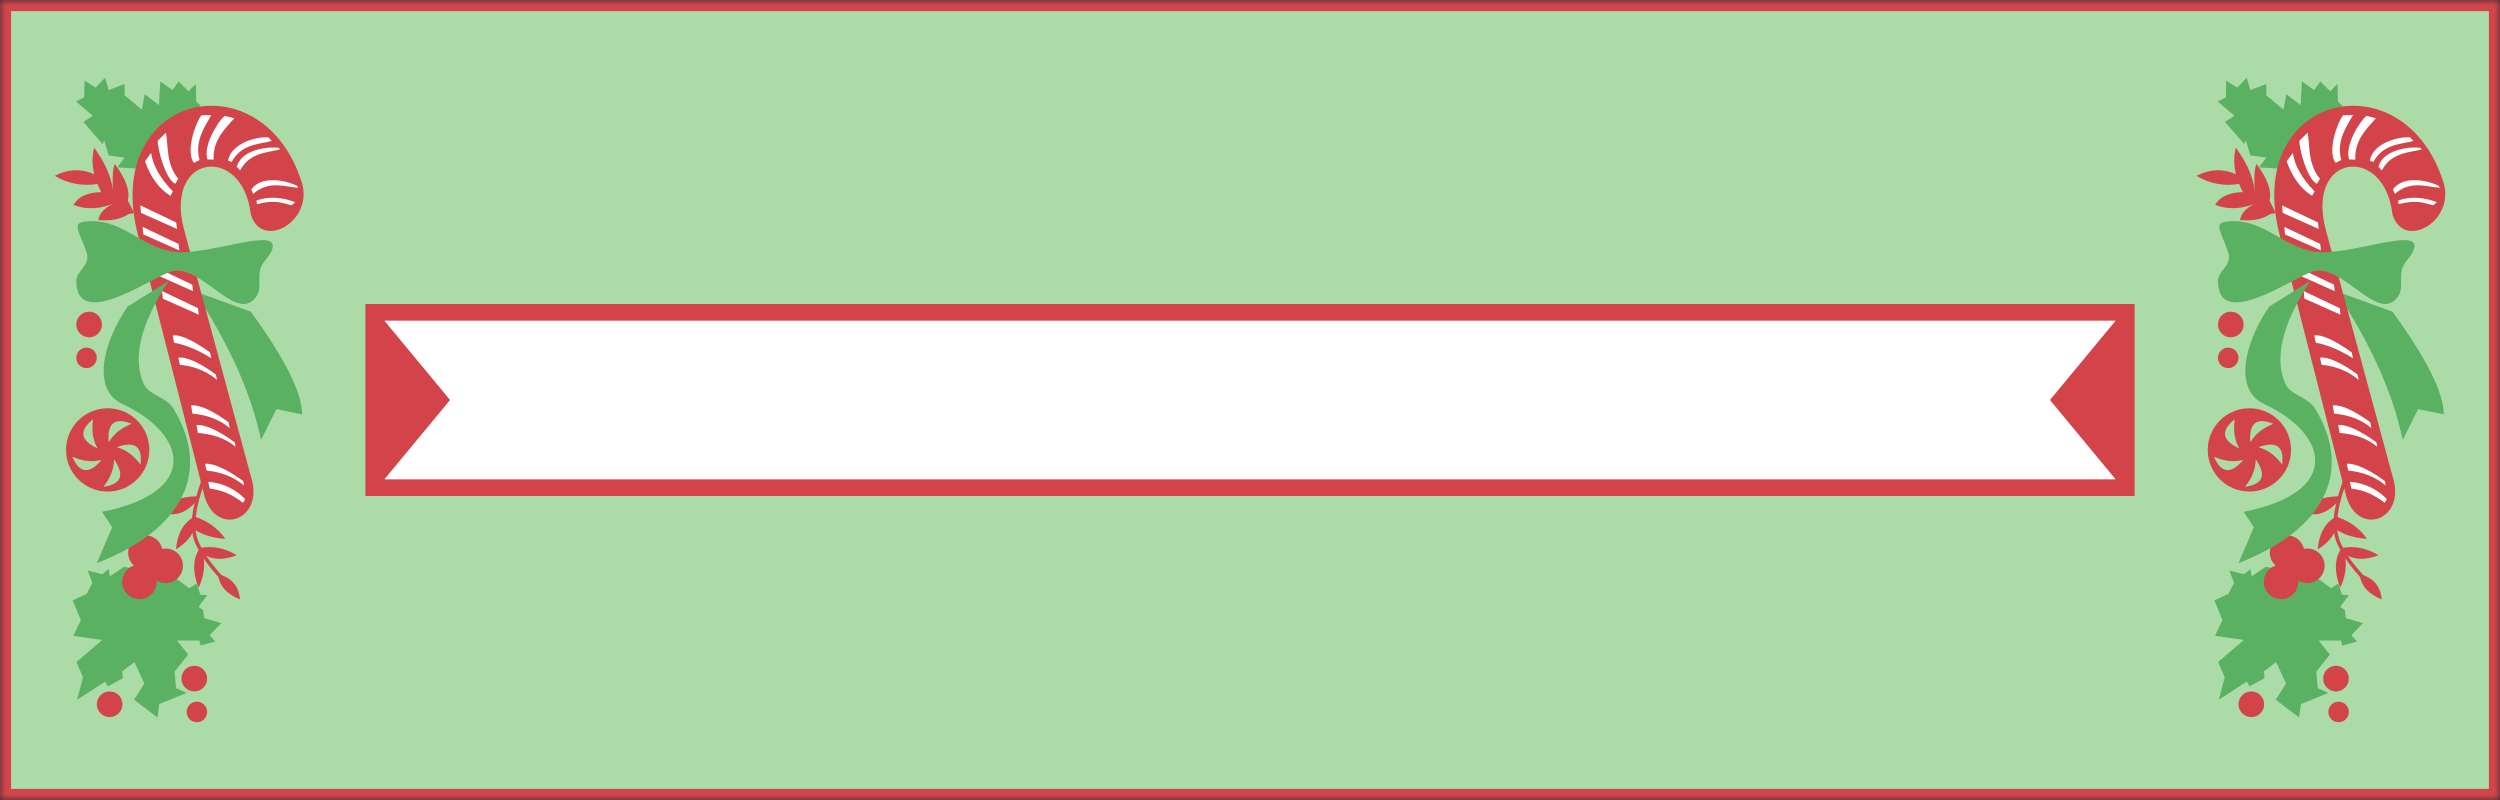 <?xml version="1.0" standalone="no"?><!-- Generator: Gravit.io --><svg xmlns="http://www.w3.org/2000/svg" xmlns:xlink="http://www.w3.org/1999/xlink" style="isolation:isolate" viewBox="0 0 225 72" width="225" height="72"><rect x="0" y="0" width="225" height="72" fill="#333333" stroke="none"/><defs><clipPath id="_clipPath_FSSd1xVAwPXcAl6GJ3ANJZSOo8MYkCcf"><rect width="225" height="72"/></clipPath></defs><g clip-path="url(#_clipPath_FSSd1xVAwPXcAl6GJ3ANJZSOo8MYkCcf)"><rect x="0.5" y="0.5" width="224" height="71" transform="matrix(1,0,0,1,0,0)" fill="rgb(171,220,168)"/><rect x="33.444" y="28.11" width="158.113" height="15.78" transform="matrix(1,0,0,1,0,0)" fill="rgb(255,255,255)"/><path d=" M 190.406 28.86 L 184.496 36 L 184.496 36 L 190.406 43.14 L 34.594 43.14 L 40.504 36 L 40.504 36 L 34.594 28.86 L 190.406 28.86 Z  M 32.887 27.36 L 192.113 27.36 L 192.113 44.64 L 32.887 44.64 L 32.887 27.36 L 32.887 27.36 Z " fill-rule="evenodd" fill="rgb(211,68,74)"/><mask id="_mask_ddvHB8YpnsivPZz7H4lNLLsn5pp6BUBr"><rect x="0" y="0" width="225" height="72" fill="white" stroke="none"/></mask><rect x="0" y="0" width="225" height="72" transform="matrix(1,0,0,1,0,0)" fill="none" mask="url(#_mask_ddvHB8YpnsivPZz7H4lNLLsn5pp6BUBr)" vector-effect="non-scaling-stroke" stroke-width="2" stroke="rgb(211,68,74)" stroke-linejoin="miter" stroke-linecap="square" stroke-miterlimit="2"/><g><g><path d=" M 5.944 40.492 C 5.944 38.423 7.624 36.743 9.693 36.743 C 11.762 36.743 13.442 38.423 13.442 40.492 C 13.442 42.561 11.762 44.241 9.693 44.241 C 7.624 44.241 5.944 42.561 5.944 40.492 Z  M 8.779 40.358 C 7.087 39.564 7.199 38.668 8.376 37.738 C 8.255 38.6 8.277 39.452 8.779 40.358 L 8.779 40.358 L 8.779 40.358 L 8.779 40.358 L 8.779 40.358 Z  M 9.783 39.8 C 9.625 37.937 10.456 37.587 11.851 38.141 C 11.043 38.468 10.317 38.913 9.783 39.8 L 9.783 39.8 L 9.783 39.8 L 9.783 39.8 L 9.783 39.8 Z  M 10.508 40.247 C 12.266 39.611 12.82 40.324 12.645 41.814 C 12.121 41.118 11.503 40.532 10.508 40.247 L 10.508 40.247 L 10.508 40.247 L 10.508 40.247 Z  M 10.264 41.344 C 11.333 42.878 10.788 43.597 9.303 43.815 C 9.84 43.128 10.246 42.38 10.264 41.344 L 10.264 41.344 L 10.264 41.344 Z  M 9.141 41.393 C 7.936 42.822 7.1 42.482 6.506 41.104 C 7.308 41.445 8.136 41.643 9.141 41.393 L 9.141 41.393 Z " fill-rule="evenodd" fill="rgb(211,68,74)"/><path d=" M 15.681 51.933 L 17.026 52.942 L 17.699 52.521 L 18.035 53.53 L 18.652 53.558 L 17.867 54.623 L 18.288 54.904 L 18.372 55.632 L 19.913 56.081 L 18.876 57.174 L 19.381 57.734 L 18.035 58.099 L 17.951 57.65 L 15.933 57.65 L 16.942 58.912 L 15.709 60.453 L 15.849 61.939 L 16.802 62.359 L 14.336 63.368 L 14.168 64.573 L 12.066 62.976 L 12.99 61.518 L 12.094 59.584 L 11.001 60.425 L 11.057 61.042 L 9.711 61.77 L 9.459 61.35 L 6.937 62.976 L 7.469 60.958 L 6.88 59.584 L 9.207 57.594 L 6.6 57.23 L 7.273 55.801 L 6.544 54.035 L 7.805 53.446 L 8.31 52.465 L 7.889 51.344 L 9.207 51.68 L 9.795 51.204 L 9.879 51.877 L 11.169 51.008 L 15.681 51.933 Z " fill="rgb(90,177,98)"/><path d=" M 18.066 9.54 L 17.661 9.135 L 17.625 7.552 L 16.962 8.215 L 16.078 7.331 L 15.526 8.105 L 14.421 7.331 L 14.311 9.467 L 13.022 8.473 L 12.765 9.872 L 11.218 8.583 L 11.218 7.552 L 9.782 8.105 L 9.451 7 L 8.604 7.884 L 7.61 7.258 L 7.573 8.767 L 6.837 9.135 L 8.347 10.424 L 7.5 10.976 L 9.23 12.964 L 9.378 12.633 L 9.782 13.995 L 11.218 14.179 L 10.556 15.063 L 12.36 15.173 L 18.066 9.54 Z " fill="rgb(90,177,98)"/><path d=" M 19.613 51.67 C 19.728 52.709 20.397 53.472 21.605 53.947 C 21.49 52.728 20.831 51.974 19.613 51.67 Z " fill="rgb(211,68,74)"/><path d=" M 17.527 46.491 C 18.749 46.92 19.673 47.598 20.271 48.497 C 19.171 48.428 18.239 48.144 17.463 47.631 C 17.194 48.354 16.657 48.96 15.837 49.436 C 15.977 47.965 16.544 46.988 17.527 46.491 Z " fill="rgb(211,68,74)"/><path d=" M 17.801 44.664 C 16.14 44.678 15.131 45.168 14.761 46.121 C 15.717 46.527 16.719 46.184 17.738 45.066 L 17.801 44.664 Z " fill="rgb(211,68,74)"/><path d=" M 17.991 49.32 C 19.132 49.098 20.245 49.321 21.317 49.975 C 20.127 50.425 19.126 50.402 18.287 49.88 C 18.478 50.932 18.342 51.939 17.864 52.889 C 17.307 51.424 17.354 50.239 17.991 49.32 Z " fill="rgb(211,68,74)"/><circle vector-effect="non-scaling-stroke" cx="17.488" cy="61.074" r="1.155" fill="rgb(211,68,74)"/><circle vector-effect="non-scaling-stroke" cx="13.085" cy="49.738" r="1.553" fill="rgb(211,68,74)"/><circle vector-effect="non-scaling-stroke" cx="14.912" cy="50.92" r="1.553" fill="rgb(211,68,74)"/><circle vector-effect="non-scaling-stroke" cx="12.548" cy="52.371" r="1.553" fill="rgb(211,68,74)"/><circle vector-effect="non-scaling-stroke" cx="9.868" cy="63.383" r="1.155" fill="rgb(211,68,74)"/><circle vector-effect="non-scaling-stroke" cx="8.02" cy="29.206" r="1.155" fill="rgb(211,68,74)"/><circle vector-effect="non-scaling-stroke" cx="7.789" cy="32.208" r="0.924" fill="rgb(211,68,74)"/><circle vector-effect="non-scaling-stroke" cx="17.719" cy="64.076" r="0.924" fill="rgb(211,68,74)"/><path d=" M 23.493 39.598 L 24.878 36.826 L 27.187 37.288 C 27.183 35.349 25.648 32.274 22.569 28.051 L 17.488 26.204 C 20.608 30.929 22.623 35.408 23.493 39.598 Z " fill="rgb(90,177,98)"/><path d=" M 22.569 42.831 L 16.565 20.661 C 14.748 13.779 21.842 12.982 22.569 19.276 C 23.516 22.547 28.179 19.997 27.187 16.504 C 23.715 5.171 9.129 8.28 12.408 21.123 L 18.412 44.678 C 19.471 48.362 23.894 46.808 22.569 42.831 Z " fill="rgb(211,68,74)"/><path d=" M 9.175 46.064 C 18.088 44.304 16.815 39.048 11.022 36.365 C 8.263 35.086 9.211 30.897 11.484 27.589 L 15.179 25.28 C 12.658 29.148 11.906 32.228 12.92 34.517 C 13.412 35.627 14.933 35.648 15.641 36.826 C 19.024 42.454 16.483 47.671 8.713 50.682 L 10.099 47.449 L 9.175 46.064 Z " fill="rgb(90,177,98)"/><path d=" M 15.339 17.624 L 15.551 17.218 C 14.396 16.027 13.764 14.892 13.599 13.758 L 13.048 14.522 C 13.56 15.965 14.328 17.004 15.339 17.624 L 15.339 17.624 L 15.339 17.624 L 15.339 17.624 L 15.339 17.624 L 15.339 17.624 L 15.339 17.624 L 15.339 17.624 L 15.339 17.624 L 15.339 17.624 L 15.339 17.624 L 15.339 17.624 L 15.339 17.624 L 15.339 17.624 L 15.339 17.624 L 15.339 17.624 L 15.339 17.624 Z  M 15.774 16.542 L 16.044 16.088 C 14.927 14.777 15.144 12.965 14.937 11.945 L 14.199 12.655 C 14.17 13.409 14.896 16.138 15.774 16.542 L 15.774 16.542 L 15.774 16.542 L 15.774 16.542 L 15.774 16.542 L 15.774 16.542 L 15.774 16.542 L 15.774 16.542 L 15.774 16.542 L 15.774 16.542 L 15.774 16.542 L 15.774 16.542 L 15.774 16.542 L 15.774 16.542 L 15.774 16.542 L 15.774 16.542 L 15.774 16.542 Z  M 17.455 14.657 L 17.958 14.406 C 17.463 12.6 18.564 11.223 19.021 10.347 L 18.128 10.377 C 17.618 10.979 16.663 13.649 17.455 14.657 L 17.455 14.657 L 17.455 14.657 L 17.455 14.657 L 17.455 14.657 L 17.455 14.657 L 17.455 14.657 L 17.455 14.657 L 17.455 14.657 L 17.455 14.657 L 17.455 14.657 L 17.455 14.657 L 17.455 14.657 L 17.455 14.657 L 17.455 14.657 L 17.455 14.657 Z  M 18.673 14.348 L 19.224 14.367 C 19.135 12.497 20.451 11.397 21.088 10.642 L 20.233 10.426 C 19.604 10.901 18.248 13.179 18.673 14.348 L 18.673 14.348 L 18.673 14.348 L 18.673 14.348 L 18.673 14.348 L 18.673 14.348 L 18.673 14.348 L 18.673 14.348 L 18.673 14.348 L 18.673 14.348 L 18.673 14.348 L 18.673 14.348 L 18.673 14.348 L 18.673 14.348 L 18.673 14.348 Z  M 20.529 14.454 L 20.848 14.58 C 21.732 12.888 23.527 12.974 24.452 12.686 L 24.163 12.367 C 23.438 12.251 20.853 12.731 20.529 14.454 L 20.529 14.454 L 20.529 14.454 L 20.529 14.454 L 20.529 14.454 L 20.529 14.454 L 20.529 14.454 L 20.529 14.454 L 20.529 14.454 L 20.529 14.454 L 20.529 14.454 L 20.529 14.454 L 20.529 14.454 L 20.529 14.454 Z  M 21.311 15.005 L 21.611 15.334 C 22.496 13.641 24.291 13.728 25.216 13.439 L 25.081 13.304 C 24.356 13.188 21.785 13.333 21.311 15.005 L 21.311 15.005 L 21.311 15.005 L 21.311 15.005 L 21.311 15.005 L 21.311 15.005 L 21.311 15.005 L 21.311 15.005 L 21.311 15.005 L 21.311 15.005 L 21.311 15.005 L 21.311 15.005 L 21.311 15.005 Z  M 22.616 17.044 L 22.786 17.455 C 24.194 16.164 25.852 16.856 26.821 16.899 L 26.739 16.726 C 26.097 16.37 23.63 15.633 22.616 17.044 L 22.616 17.044 L 22.616 17.044 L 22.616 17.044 L 22.616 17.044 L 22.616 17.044 L 22.616 17.044 L 22.616 17.044 L 22.616 17.044 L 22.616 17.044 L 22.616 17.044 L 22.616 17.044 Z  M 23.073 18.057 L 23.132 18.371 C 24.897 17.922 25.479 18.318 26.243 18.472 L 26.562 18.202 C 26.172 18.036 24.609 17.47 23.073 18.057 L 23.073 18.057 L 23.073 18.057 L 23.073 18.057 L 23.073 18.057 L 23.073 18.057 L 23.073 18.057 L 23.073 18.057 L 23.073 18.057 L 23.073 18.057 L 23.073 18.057 Z  M 12.634 18.488 L 15.861 20.021 L 15.93 20.605 L 12.691 19.163 L 12.634 18.488 L 12.634 18.488 L 12.634 18.488 L 12.634 18.488 L 12.634 18.488 L 12.634 18.488 L 12.634 18.488 L 12.634 18.488 L 12.634 18.488 L 12.634 18.488 Z  M 12.84 20.422 L 16.067 21.955 L 16.136 22.539 L 12.897 21.097 L 12.84 20.422 L 12.84 20.422 L 12.84 20.422 L 12.84 20.422 L 12.84 20.422 L 12.84 20.422 L 12.84 20.422 L 12.84 20.422 L 12.84 20.422 Z  M 14.076 24.084 L 17.303 25.617 L 17.372 26.201 L 14.133 24.759 L 14.076 24.084 L 14.076 24.084 L 14.076 24.084 L 14.076 24.084 L 14.076 24.084 L 14.076 24.084 L 14.076 24.084 L 14.076 24.084 Z  M 14.591 26.201 L 17.818 27.734 L 17.887 28.318 L 14.648 26.876 L 14.591 26.201 L 14.591 26.201 L 14.591 26.201 L 14.591 26.201 L 14.591 26.201 L 14.591 26.201 L 14.591 26.201 Z  M 15.535 30.205 C 16.055 30.051 17.274 30.541 18.9 31.713 L 19.018 32.242 C 17.712 31.422 16.534 30.996 15.671 30.846 L 15.535 30.205 L 15.535 30.205 L 15.535 30.205 L 15.535 30.205 L 15.535 30.205 L 15.535 30.205 Z  M 16.053 32.19 C 16.684 32.085 17.908 32.58 19.418 33.698 L 19.535 34.19 C 18.503 33.321 17.333 32.942 16.188 32.831 L 16.053 32.19 L 16.053 32.19 L 16.053 32.19 L 16.053 32.19 L 16.053 32.19 Z  M 17.199 36.492 C 17.831 36.388 19.054 36.883 20.565 38 L 20.682 38.53 C 19.649 37.66 18.461 37.334 17.316 37.223 L 17.199 36.492 L 17.199 36.492 L 17.199 36.492 L 17.199 36.492 Z  M 17.686 38.258 C 18.318 38.154 19.615 38.694 21.126 39.812 L 21.2 40.206 C 20.167 39.337 18.954 39.072 17.809 38.961 L 17.686 38.258 L 17.686 38.258 L 17.686 38.258 Z  M 18.451 41.747 C 19.082 41.643 20.379 42.183 21.89 43.3 L 21.964 43.695 C 20.931 42.826 19.74 42.465 18.595 42.354 L 18.451 41.747 L 18.451 41.747 Z  M 18.734 43.362 C 19.988 43.442 21.185 43.999 22.059 44.918 L 21.875 45.251 C 20.76 44.418 19.946 44.12 18.879 43.969 L 18.734 43.362 Z " fill-rule="evenodd" fill="rgb(255,255,255)"/><path d=" M 7.766 22.632 C 7.045 20.627 6.435 20.074 7.766 19.932 C 10.834 19.602 12.6 22.124 15.418 22.632 C 18.547 23.197 25.618 20.074 24.42 22.632 C 24.177 23.151 23.759 23.462 23.52 23.982 C 23.113 24.867 23.626 25.875 23.069 26.683 C 21.304 29.247 18.129 23.664 15.418 24.433 C 13.683 24.924 6.929 29.823 6.866 25.333 C 6.851 24.314 8.226 23.911 7.766 22.632 Z " fill="rgb(90,177,98)"/><path d=" M 8.481 15.674 C 8.283 14.871 8.274 14.078 8.474 13.289 C 9.261 14.394 10.038 15.735 10.173 17.233 C 10.09 15.9 10.173 15.016 10.338 14.76 C 11.37 16.201 11.701 17.099 11.513 18.075 L 12.079 19.18 L 11.582 19.263 C 10.85 19.745 9.93 19.915 8.847 19.802 C 8.965 19.11 9.527 18.567 10.546 18.186 C 9.109 18.836 7.787 18.909 6.609 18.435 C 7.045 17.698 7.873 17.311 9.109 17.288 C 8.979 17.043 8.864 16.798 8.77 16.555 C 7.428 16.777 6.15 16.54 4.924 15.831 C 6.101 15.204 7.291 15.156 8.481 15.674 Z " fill="rgb(211,68,74)"/><path d=" M 19.885 51.703 L 19.992 51.823 L 19.751 52.04 L 19.645 51.92 C 19.364 51.606 19.091 51.283 18.832 50.95 C 18.629 50.691 18.44 50.428 18.26 50.151 C 18.029 49.8 17.821 49.431 17.645 49.052 C 17.521 48.784 17.424 48.502 17.359 48.216 C 17.327 48.073 17.304 47.925 17.285 47.777 C 17.267 47.606 17.257 47.435 17.257 47.264 C 17.257 47.135 17.262 47.006 17.267 46.877 C 17.276 46.733 17.29 46.59 17.304 46.442 C 17.354 46.022 17.428 45.606 17.53 45.195 C 17.673 44.618 17.844 44.05 18.038 43.491 L 18.093 43.339 L 18.398 43.445 L 18.343 43.597 C 18.153 44.147 17.987 44.706 17.844 45.269 C 17.747 45.671 17.673 46.073 17.627 46.479 C 17.608 46.618 17.599 46.756 17.59 46.895 C 17.585 47.02 17.581 47.14 17.581 47.26 C 17.581 47.422 17.59 47.583 17.608 47.745 C 17.622 47.879 17.645 48.013 17.673 48.147 C 17.733 48.41 17.821 48.669 17.936 48.913 C 18.107 49.283 18.306 49.634 18.528 49.976 C 18.703 50.239 18.888 50.502 19.086 50.752 C 19.345 51.079 19.608 51.394 19.885 51.703 Z " fill="rgb(211,68,74)"/></g><g><path d=" M 198.696 40.492 C 198.696 38.423 200.375 36.743 202.444 36.743 C 204.513 36.743 206.193 38.423 206.193 40.492 C 206.193 42.561 204.513 44.241 202.444 44.241 C 200.375 44.241 198.696 42.561 198.696 40.492 Z  M 201.531 40.358 C 199.838 39.564 199.95 38.668 201.128 37.738 C 201.006 38.6 201.029 39.452 201.531 40.358 L 201.531 40.358 L 201.531 40.358 L 201.531 40.358 L 201.531 40.358 Z  M 202.535 39.8 C 202.376 37.937 203.208 37.587 204.602 38.141 C 203.794 38.468 203.069 38.913 202.535 39.8 L 202.535 39.8 L 202.535 39.8 L 202.535 39.8 L 202.535 39.8 Z  M 203.259 40.247 C 205.018 39.611 205.572 40.324 205.397 41.814 C 204.873 41.118 204.255 40.532 203.259 40.247 L 203.259 40.247 L 203.259 40.247 L 203.259 40.247 Z  M 203.016 41.344 C 204.085 42.878 203.54 43.597 202.055 43.815 C 202.591 43.128 202.997 42.38 203.016 41.344 L 203.016 41.344 L 203.016 41.344 Z  M 201.893 41.393 C 200.688 42.822 199.852 42.482 199.257 41.104 C 200.06 41.445 200.888 41.643 201.893 41.393 L 201.893 41.393 Z " fill-rule="evenodd" fill="rgb(211,68,74)"/><path d=" M 208.433 51.933 L 209.778 52.942 L 210.451 52.521 L 210.787 53.53 L 211.403 53.558 L 210.619 54.623 L 211.039 54.904 L 211.123 55.632 L 212.665 56.081 L 211.628 57.174 L 212.132 57.734 L 210.787 58.099 L 210.703 57.65 L 208.685 57.65 L 209.694 58.912 L 208.461 60.453 L 208.601 61.939 L 209.554 62.359 L 207.087 63.368 L 206.919 64.573 L 204.817 62.976 L 205.742 61.518 L 204.845 59.584 L 203.752 60.425 L 203.808 61.042 L 202.463 61.77 L 202.21 61.35 L 199.688 62.976 L 200.221 60.958 L 199.632 59.584 L 201.958 57.594 L 199.352 57.23 L 200.024 55.801 L 199.296 54.035 L 200.557 53.446 L 201.061 52.465 L 200.641 51.344 L 201.958 51.68 L 202.547 51.204 L 202.631 51.877 L 203.92 51.008 L 208.433 51.933 Z " fill="rgb(90,177,98)"/><path d=" M 210.818 9.54 L 210.413 9.135 L 210.376 7.552 L 209.713 8.215 L 208.83 7.331 L 208.277 8.105 L 207.173 7.331 L 207.062 9.467 L 205.774 8.473 L 205.516 9.872 L 203.97 8.583 L 203.97 7.552 L 202.534 8.105 L 202.203 7 L 201.356 7.884 L 200.362 7.258 L 200.325 8.767 L 199.589 9.135 L 201.098 10.424 L 200.251 10.976 L 201.982 12.964 L 202.129 12.633 L 202.534 13.995 L 203.97 14.179 L 203.307 15.063 L 205.111 15.173 L 210.818 9.54 Z " fill="rgb(90,177,98)"/><path d=" M 212.365 51.67 C 212.48 52.709 213.148 53.472 214.357 53.947 C 214.242 52.728 213.582 51.974 212.365 51.67 Z " fill="rgb(211,68,74)"/><path d=" M 210.278 46.491 C 211.501 46.92 212.425 47.598 213.023 48.497 C 211.922 48.428 210.991 48.144 210.215 47.631 C 209.946 48.354 209.408 48.96 208.589 49.436 C 208.728 47.965 209.296 46.988 210.278 46.491 Z " fill="rgb(211,68,74)"/><path d=" M 210.553 44.664 C 208.892 44.678 207.883 45.168 207.512 46.121 C 208.469 46.527 209.47 46.184 210.489 45.066 L 210.553 44.664 Z " fill="rgb(211,68,74)"/><path d=" M 210.743 49.32 C 211.883 49.098 212.997 49.321 214.068 49.975 C 212.878 50.425 211.877 50.402 211.038 49.88 C 211.23 50.932 211.093 51.939 210.616 52.889 C 210.058 51.424 210.105 50.239 210.743 49.32 Z " fill="rgb(211,68,74)"/><circle vector-effect="non-scaling-stroke" cx="210.24" cy="61.074" r="1.155" fill="rgb(211,68,74)"/><circle vector-effect="non-scaling-stroke" cx="205.837" cy="49.738" r="1.553" fill="rgb(211,68,74)"/><circle vector-effect="non-scaling-stroke" cx="207.664" cy="50.92" r="1.553" fill="rgb(211,68,74)"/><circle vector-effect="non-scaling-stroke" cx="205.299" cy="52.371" r="1.553" fill="rgb(211,68,74)"/><circle vector-effect="non-scaling-stroke" cx="202.619" cy="63.383" r="1.155" fill="rgb(211,68,74)"/><circle vector-effect="non-scaling-stroke" cx="200.772" cy="29.206" r="1.155" fill="rgb(211,68,74)"/><circle vector-effect="non-scaling-stroke" cx="200.541" cy="32.208" r="0.924" fill="rgb(211,68,74)"/><circle vector-effect="non-scaling-stroke" cx="210.471" cy="64.076" r="0.924" fill="rgb(211,68,74)"/><path d=" M 216.244 39.598 L 217.63 36.826 L 219.939 37.288 C 219.934 35.349 218.399 32.274 215.32 28.051 L 210.24 26.204 C 213.359 30.929 215.375 35.408 216.244 39.598 Z " fill="rgb(90,177,98)"/><path d=" M 215.32 42.831 L 209.316 20.661 C 207.5 13.779 214.593 12.982 215.32 19.276 C 216.267 22.547 220.93 19.997 219.939 16.504 C 216.467 5.171 201.88 8.28 205.159 21.123 L 211.164 44.678 C 212.222 48.362 216.646 46.808 215.32 42.831 Z " fill="rgb(211,68,74)"/><path d=" M 201.926 46.064 C 210.839 44.304 209.567 39.048 203.774 36.365 C 201.014 35.086 201.962 30.897 204.236 27.589 L 207.931 25.28 C 205.409 29.148 204.658 32.228 205.672 34.517 C 206.164 35.627 207.684 35.648 208.392 36.826 C 211.775 42.454 209.234 47.671 201.464 50.682 L 202.85 47.449 L 201.926 46.064 Z " fill="rgb(90,177,98)"/><path d=" M 208.09 17.624 L 208.303 17.218 C 207.148 16.027 206.516 14.892 206.351 13.758 L 205.8 14.522 C 206.311 15.965 207.079 17.004 208.09 17.624 L 208.09 17.624 L 208.09 17.624 L 208.09 17.624 L 208.09 17.624 L 208.09 17.624 L 208.09 17.624 L 208.09 17.624 L 208.09 17.624 L 208.09 17.624 L 208.09 17.624 L 208.09 17.624 L 208.09 17.624 L 208.09 17.624 L 208.09 17.624 L 208.09 17.624 L 208.09 17.624 Z  M 208.525 16.542 L 208.796 16.088 C 207.679 14.777 207.896 12.965 207.688 11.945 L 206.95 12.655 C 206.921 13.409 207.647 16.138 208.525 16.542 L 208.525 16.542 L 208.525 16.542 L 208.525 16.542 L 208.525 16.542 L 208.525 16.542 L 208.525 16.542 L 208.525 16.542 L 208.525 16.542 L 208.525 16.542 L 208.525 16.542 L 208.525 16.542 L 208.525 16.542 L 208.525 16.542 L 208.525 16.542 L 208.525 16.542 L 208.525 16.542 Z  M 210.207 14.657 L 210.709 14.406 C 210.215 12.6 211.315 11.223 211.772 10.347 L 210.88 10.377 C 210.37 10.979 209.414 13.649 210.207 14.657 L 210.207 14.657 L 210.207 14.657 L 210.207 14.657 L 210.207 14.657 L 210.207 14.657 L 210.207 14.657 L 210.207 14.657 L 210.207 14.657 L 210.207 14.657 L 210.207 14.657 L 210.207 14.657 L 210.207 14.657 L 210.207 14.657 L 210.207 14.657 L 210.207 14.657 Z  M 211.424 14.348 L 211.975 14.367 C 211.887 12.497 213.202 11.397 213.84 10.642 L 212.985 10.426 C 212.356 10.901 210.999 13.179 211.424 14.348 L 211.424 14.348 L 211.424 14.348 L 211.424 14.348 L 211.424 14.348 L 211.424 14.348 L 211.424 14.348 L 211.424 14.348 L 211.424 14.348 L 211.424 14.348 L 211.424 14.348 L 211.424 14.348 L 211.424 14.348 L 211.424 14.348 L 211.424 14.348 Z  M 213.28 14.454 L 213.599 14.58 C 214.484 12.888 216.279 12.974 217.204 12.686 L 216.914 12.367 C 216.189 12.251 213.604 12.731 213.28 14.454 L 213.28 14.454 L 213.28 14.454 L 213.28 14.454 L 213.28 14.454 L 213.28 14.454 L 213.28 14.454 L 213.28 14.454 L 213.28 14.454 L 213.28 14.454 L 213.28 14.454 L 213.28 14.454 L 213.28 14.454 L 213.28 14.454 Z  M 214.063 15.005 L 214.363 15.334 C 215.247 13.641 217.042 13.728 217.967 13.439 L 217.832 13.304 C 217.107 13.188 214.536 13.333 214.063 15.005 L 214.063 15.005 L 214.063 15.005 L 214.063 15.005 L 214.063 15.005 L 214.063 15.005 L 214.063 15.005 L 214.063 15.005 L 214.063 15.005 L 214.063 15.005 L 214.063 15.005 L 214.063 15.005 L 214.063 15.005 Z  M 215.368 17.044 L 215.538 17.455 C 216.945 16.164 218.604 16.856 219.572 16.899 L 219.491 16.726 C 218.849 16.37 216.382 15.633 215.368 17.044 L 215.368 17.044 L 215.368 17.044 L 215.368 17.044 L 215.368 17.044 L 215.368 17.044 L 215.368 17.044 L 215.368 17.044 L 215.368 17.044 L 215.368 17.044 L 215.368 17.044 L 215.368 17.044 Z  M 215.824 18.057 L 215.883 18.371 C 217.648 17.922 218.231 18.318 218.994 18.472 L 219.313 18.202 C 218.924 18.036 217.36 17.47 215.824 18.057 L 215.824 18.057 L 215.824 18.057 L 215.824 18.057 L 215.824 18.057 L 215.824 18.057 L 215.824 18.057 L 215.824 18.057 L 215.824 18.057 L 215.824 18.057 L 215.824 18.057 Z  M 205.386 18.488 L 208.613 20.021 L 208.682 20.605 L 205.443 19.163 L 205.386 18.488 L 205.386 18.488 L 205.386 18.488 L 205.386 18.488 L 205.386 18.488 L 205.386 18.488 L 205.386 18.488 L 205.386 18.488 L 205.386 18.488 L 205.386 18.488 Z  M 205.592 20.422 L 208.819 21.955 L 208.888 22.539 L 205.649 21.097 L 205.592 20.422 L 205.592 20.422 L 205.592 20.422 L 205.592 20.422 L 205.592 20.422 L 205.592 20.422 L 205.592 20.422 L 205.592 20.422 L 205.592 20.422 Z  M 206.828 24.084 L 210.055 25.617 L 210.123 26.201 L 206.885 24.759 L 206.828 24.084 L 206.828 24.084 L 206.828 24.084 L 206.828 24.084 L 206.828 24.084 L 206.828 24.084 L 206.828 24.084 L 206.828 24.084 Z  M 207.343 26.201 L 210.57 27.734 L 210.638 28.318 L 207.4 26.876 L 207.343 26.201 L 207.343 26.201 L 207.343 26.201 L 207.343 26.201 L 207.343 26.201 L 207.343 26.201 L 207.343 26.201 Z  M 208.286 30.205 C 208.807 30.051 210.025 30.541 211.652 31.713 L 211.769 32.242 C 210.464 31.422 209.285 30.996 208.422 30.846 L 208.286 30.205 L 208.286 30.205 L 208.286 30.205 L 208.286 30.205 L 208.286 30.205 L 208.286 30.205 Z  M 208.804 32.19 C 209.436 32.085 210.659 32.58 212.17 33.698 L 212.287 34.19 C 211.254 33.321 210.085 32.942 208.94 32.831 L 208.804 32.19 L 208.804 32.19 L 208.804 32.19 L 208.804 32.19 L 208.804 32.19 Z  M 209.951 36.492 C 210.582 36.388 211.806 36.883 213.316 38 L 213.433 38.53 C 212.401 37.66 211.213 37.334 210.068 37.223 L 209.951 36.492 L 209.951 36.492 L 209.951 36.492 L 209.951 36.492 Z  M 210.438 38.258 C 211.069 38.154 212.367 38.694 213.877 39.812 L 213.951 40.206 C 212.918 39.337 211.706 39.072 210.561 38.961 L 210.438 38.258 L 210.438 38.258 L 210.438 38.258 Z  M 211.202 41.747 C 211.834 41.643 213.131 42.183 214.641 43.3 L 214.715 43.695 C 213.683 42.826 212.492 42.465 211.347 42.354 L 211.202 41.747 L 211.202 41.747 Z  M 211.486 43.362 C 212.74 43.442 213.937 43.999 214.811 44.918 L 214.626 45.251 C 213.511 44.418 212.698 44.12 211.63 43.969 L 211.486 43.362 Z " fill-rule="evenodd" fill="rgb(255,255,255)"/><path d=" M 200.517 22.632 C 199.796 20.627 199.187 20.074 200.517 19.932 C 203.585 19.602 205.351 22.124 208.169 22.632 C 211.298 23.197 218.369 20.074 217.171 22.632 C 216.928 23.151 216.51 23.462 216.271 23.982 C 215.864 24.867 216.377 25.875 215.821 26.683 C 214.055 29.247 210.881 23.664 208.169 24.433 C 206.435 24.924 199.681 29.823 199.617 25.333 C 199.603 24.314 200.977 23.911 200.517 22.632 Z " fill="rgb(90,177,98)"/><path d=" M 201.233 15.674 C 201.034 14.871 201.026 14.078 201.225 13.289 C 202.013 14.394 202.789 15.735 202.924 17.233 C 202.841 15.9 202.924 15.016 203.09 14.76 C 204.121 16.201 204.453 17.099 204.264 18.075 L 204.83 19.18 L 204.333 19.263 C 203.602 19.745 202.681 19.915 201.598 19.802 C 201.716 19.11 202.278 18.567 203.297 18.186 C 201.86 18.836 200.539 18.909 199.36 18.435 C 199.796 17.698 200.625 17.311 201.861 17.288 C 201.73 17.043 201.615 16.798 201.522 16.555 C 200.18 16.777 198.902 16.54 197.675 15.831 C 198.852 15.204 200.042 15.156 201.233 15.674 Z " fill="rgb(211,68,74)"/><path d=" M 212.637 51.703 L 212.743 51.823 L 212.503 52.04 L 212.397 51.92 C 212.115 51.606 211.842 51.283 211.584 50.95 C 211.381 50.691 211.191 50.428 211.011 50.151 C 210.78 49.8 210.572 49.431 210.397 49.052 C 210.272 48.784 210.175 48.502 210.11 48.216 C 210.078 48.073 210.055 47.925 210.037 47.777 C 210.018 47.606 210.009 47.435 210.009 47.264 C 210.009 47.135 210.014 47.006 210.018 46.877 C 210.027 46.733 210.041 46.59 210.055 46.442 C 210.106 46.022 210.18 45.606 210.281 45.195 C 210.425 44.618 210.595 44.05 210.789 43.491 L 210.845 43.339 L 211.15 43.445 L 211.094 43.597 C 210.905 44.147 210.739 44.706 210.595 45.269 C 210.498 45.671 210.425 46.073 210.378 46.479 C 210.36 46.618 210.351 46.756 210.341 46.895 C 210.337 47.02 210.332 47.14 210.332 47.26 C 210.332 47.422 210.341 47.583 210.36 47.745 C 210.374 47.879 210.397 48.013 210.425 48.147 C 210.485 48.41 210.572 48.669 210.688 48.913 C 210.859 49.283 211.057 49.634 211.279 49.976 C 211.455 50.239 211.639 50.502 211.838 50.752 C 212.097 51.079 212.36 51.394 212.637 51.703 Z " fill="rgb(211,68,74)"/></g></g></g></svg>
